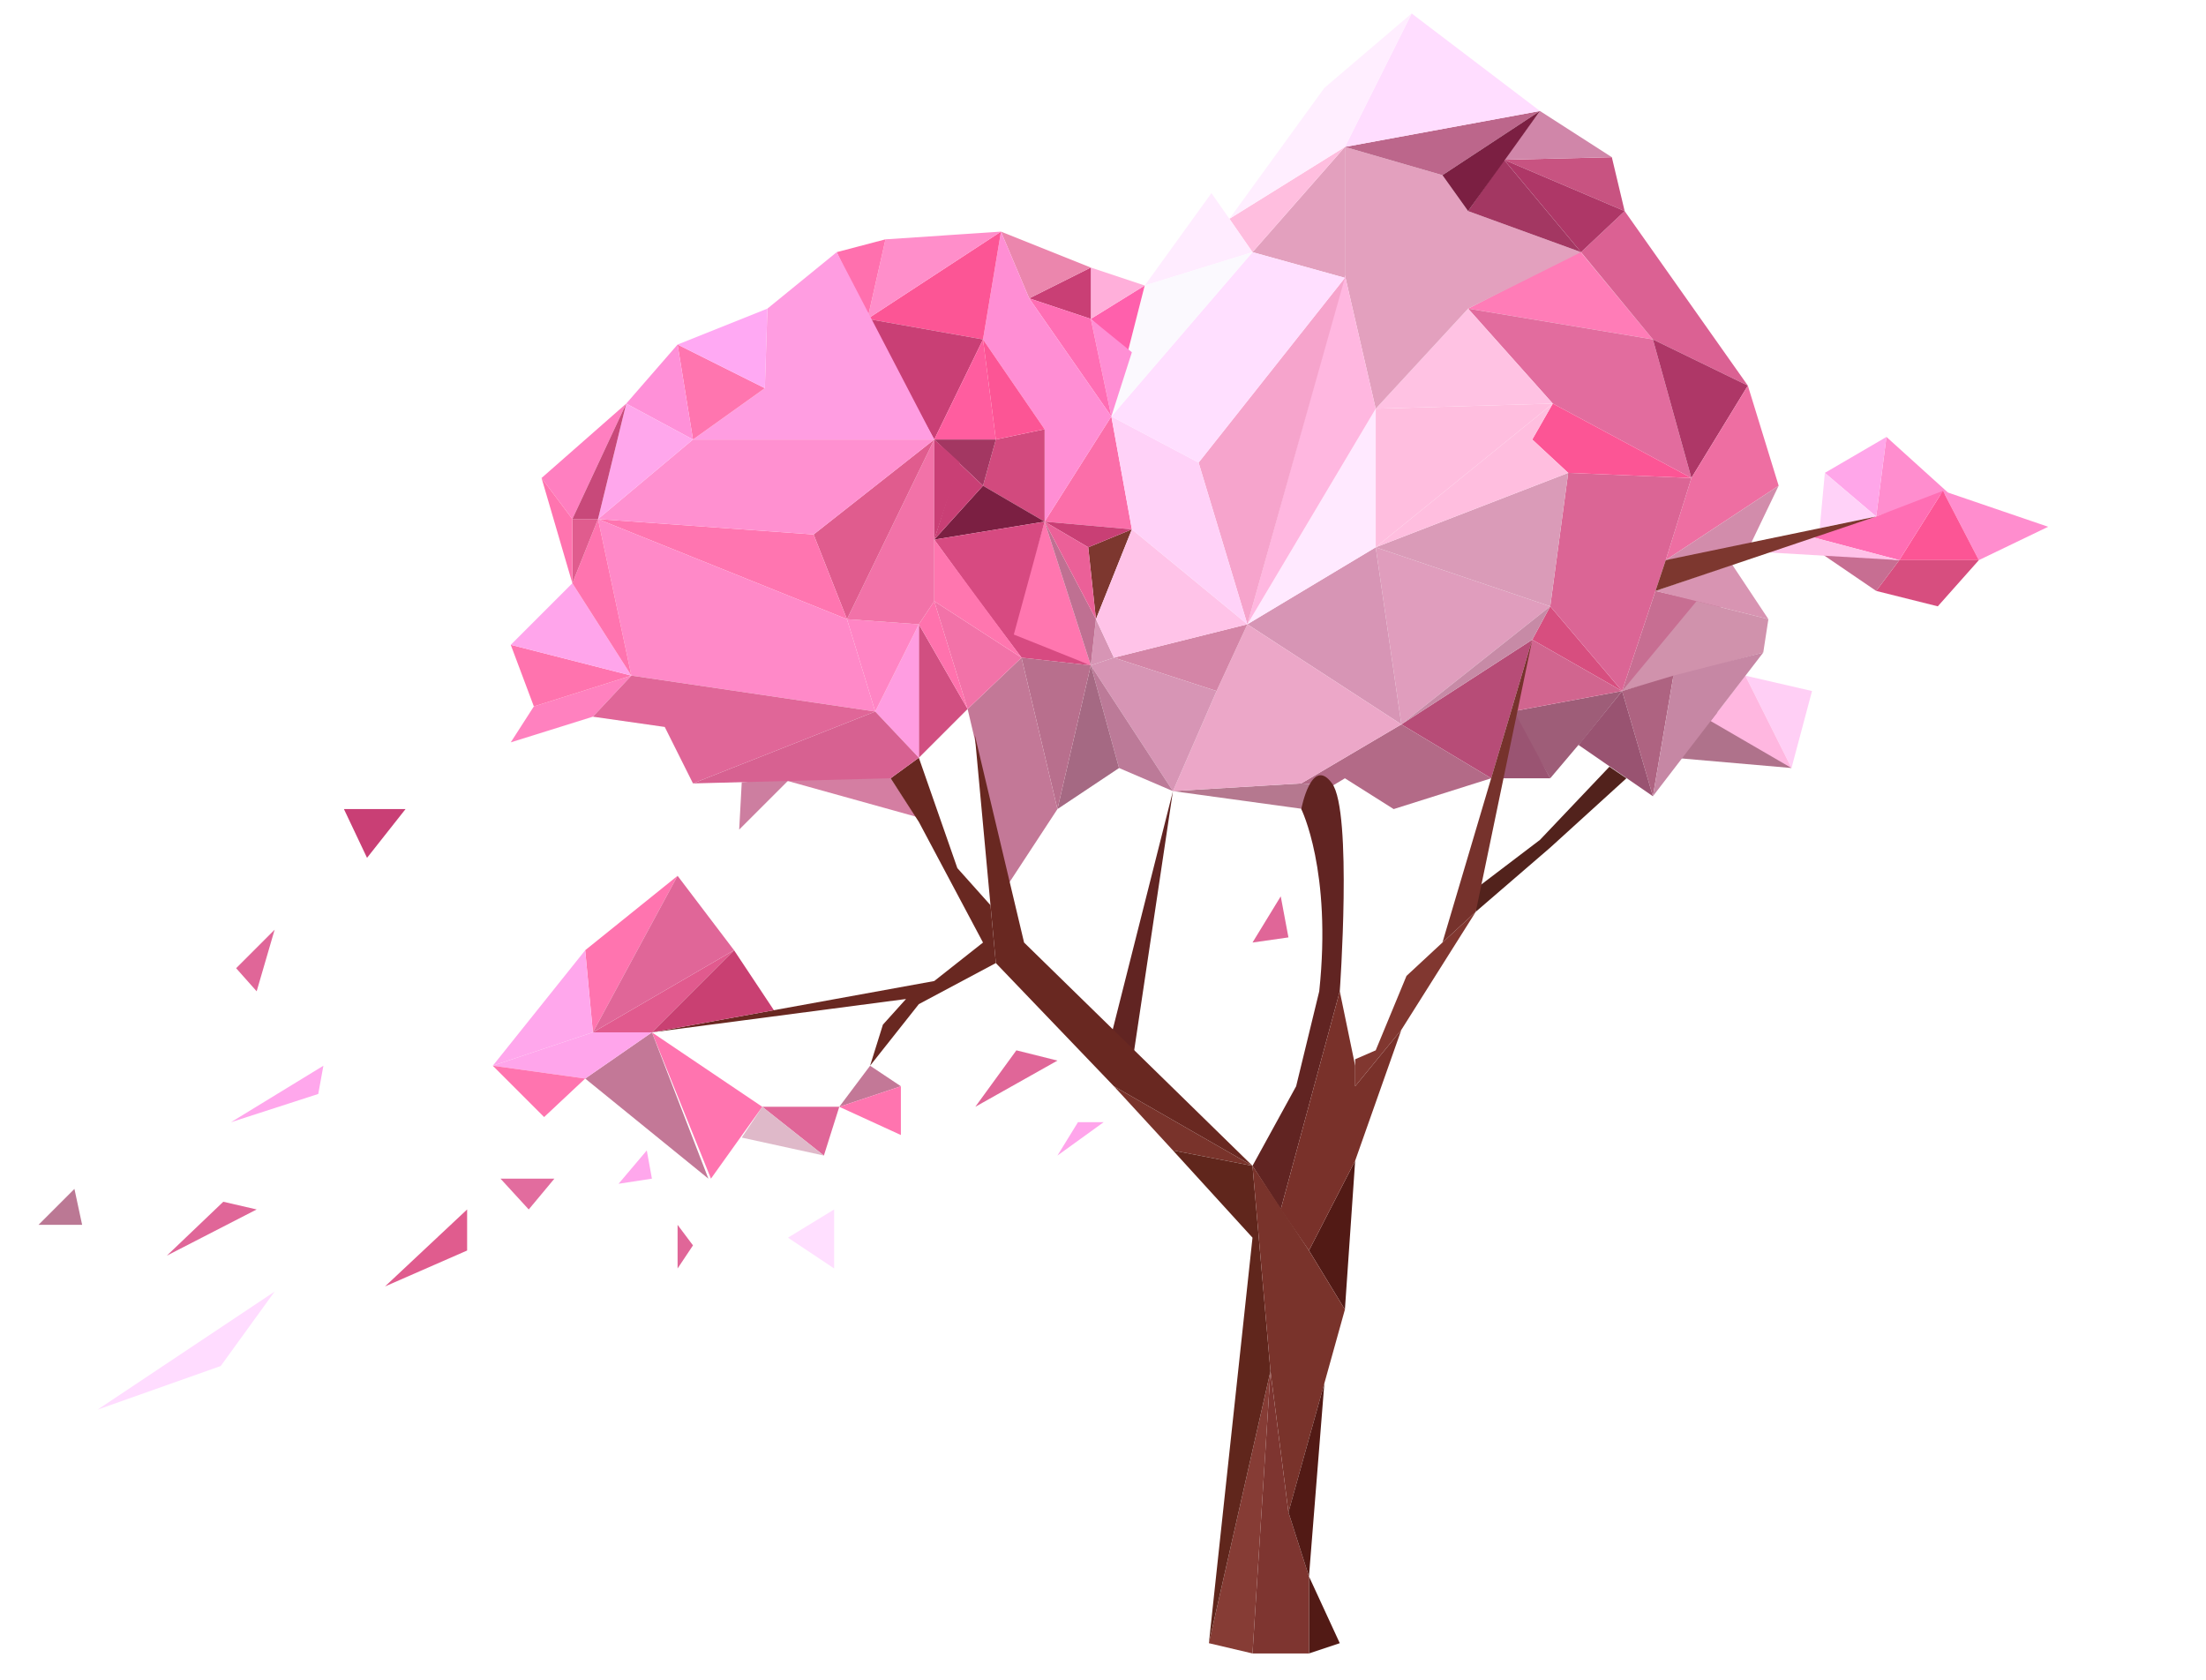 <svg width="1146" height="873" viewBox="0 0 1146 873" fill="none" xmlns="http://www.w3.org/2000/svg">
<path d="M820.667 130.333L858.667 176.333L762.667 160.333L820.667 130.333Z" fill="#FF7CB7"/>
<path d="M908 200.333L858.666 176.333L821.333 131L844 109.667L908 200.333Z" fill="#DB6193"/>
<path d="M762.667 160.333L806.667 209.667L878.667 248.333L858.667 176.333L762.667 160.333Z" fill="#E26C9E"/>
<path d="M908 200.333L878.667 248.333L858.667 176.333L908 200.333Z" fill="#AE3767"/>
<path d="M924 252.333L908 200.333L878.666 248.333L865.333 291L924 252.333Z" fill="#EE6EA2"/>
<path d="M1009.33 255L1028 291L1064 273.667L1009.33 255Z" fill="#FF8DCE"/>
<path d="M980 227L974.667 268.333L1011.95 255.893L980 227Z" fill="#FF8DCE"/>
<path d="M948 245.667L980 227L974.667 268.333L948 245.667Z" fill="#FFA6E9"/>
<path d="M986.667 291H1028L1009.33 255L986.667 291Z" fill="#FC5595"/>
<path d="M974.667 307L986.667 291H1028L1006.67 315L974.667 307Z" fill="#D74E7F"/>
<path d="M945.333 287L974.666 307L986.666 291L945.333 287Z" fill="#C76E92"/>
<path d="M941.333 279L974.666 268.333L1009.33 255L986.666 291L941.333 279Z" fill="#FF6EB4"/>
<path d="M894.667 315L842.667 359L860 307L894.667 315Z" fill="#C76E92"/>
<path d="M918.667 287L986.667 291L941.333 279L918.667 287Z" fill="#FFC1E8"/>
<path d="M924 252.333L908 285.667L865.333 291L924 252.333Z" fill="#D28CAB"/>
<path d="M918.667 321.667L860 307L899.819 293.283L918.667 321.667Z" fill="#D894B2"/>
<path d="M842.667 359L916 339L918.667 321.667L881.333 312.333L842.667 359Z" fill="#D092AC"/>
<path d="M930.667 399L906.667 351L941.333 359L930.667 399Z" fill="#FFCFF5"/>
<path d="M930.666 399L888 367L869.333 393.667L930.666 399Z" fill="#AF728B"/>
<path d="M842.667 359L858.667 413.667L869.333 351L842.667 359Z" fill="#AE6381"/>
<path d="M930.667 399L906.667 351L888.667 374.597L930.667 399Z" fill="#FFB7E0"/>
<path d="M820 387L842.667 359L858.667 413.667L820 387Z" fill="#995371"/>
<path d="M805.333 315L842.667 359L796 332.333L805.333 315Z" fill="#D74E7F"/>
<path d="M805.333 404.333L820 387L821.333 385.667L842.666 359L785.333 369.667L805.333 404.333Z" fill="#9E5D78"/>
<path d="M796 332.333L785.333 369.667L842.666 359L796 332.333Z" fill="#D1658F"/>
<path d="M805.333 404.333H780L786.667 369.667L805.333 404.333Z" fill="#9A5472"/>
<path d="M728 376.333L774.667 404.333L785.333 368.333L796 332.333L728 376.333Z" fill="#B74C77"/>
<path d="M714.667 284.333L728 376.333L805.333 315L714.667 284.333Z" fill="#E09DBD"/>
<path d="M796 332.333L728 376.333L805.333 315L796 332.333Z" fill="#C78AA6"/>
<path d="M714.667 212.334V284.333L806.667 209.667L714.667 212.334Z" fill="#FFBEDF"/>
<path d="M814.666 245.667L805.333 315L842.666 359L865.333 291L878.666 248.333L814.666 245.667Z" fill="#DB6595"/>
<path d="M806.667 209.667L796 228.333L814.667 245.667L878.667 248.333L806.667 209.667Z" fill="#FC5595"/>
<path d="M714.667 284.333L814.667 245.667L805.333 315L714.667 284.333Z" fill="#DA9BB8"/>
<path d="M806.667 209.667L796 228.333L814.667 245.667L714.667 284.333L806.667 209.667Z" fill="#FFBEDF"/>
<path d="M714.667 212.333L762.667 160.333L806.667 209.667L714.667 212.333Z" fill="#FFC2E3"/>
<path d="M698.667 76.334V143L714.667 212.333L762.667 160.333L821.333 131L762.667 109.667L749.333 91L698.667 76.334Z" fill="#E3A0BE"/>
<path d="M800 57.667L749.333 91L698.667 76.333L800 57.667Z" fill="#BC668B"/>
<path d="M844 109.667L781.333 83L837.333 81.667L844 109.667Z" fill="#C85381"/>
<path d="M800 57.667L781.333 83L837.333 81.667L800 57.667Z" fill="#D086A9"/>
<path d="M821.333 131L781.333 83L844 109.667L821.333 131Z" fill="#AE3767"/>
<path d="M762.667 109.667L781.333 83L821.333 131L762.667 109.667Z" fill="#A33762"/>
<path d="M948 245.667L945.333 274.341L974.666 268.333L948 245.667Z" fill="#FFD2F8"/>
<path d="M728 376.333L648 324.333L714.667 284.333L728 376.333Z" fill="#D795B5"/>
<path d="M714.667 212.333L648 324.333L714.667 284.333V212.333Z" fill="#FFE9FF"/>
<path d="M698.667 143L648 324.333L714.667 212.334L698.667 143Z" fill="#FFB7E0"/>
<path d="M622.667 240.333L648 324.333L698.667 144.333L622.667 240.333Z" fill="#F6A4CC"/>
<path d="M609.333 411L676 407L692 408.333L677.333 420.333L609.333 411Z" fill="#B5788F"/>
<path d="M728 376.333L676 407L692 408.333L698.667 404.333L724 420.333L774.667 404.333L728 376.333Z" fill="#B36A87"/>
<path d="M648 324.333L632 359L609.333 411L676 407L728 376.333L648 324.333Z" fill="#ECA7C8"/>
<path d="M578.667 341.667L648 324.333L632 359L578.667 341.667Z" fill="#D485A7"/>
<path d="M609.333 411L566.667 345.667L578.667 341.667L632 359L609.333 411Z" fill="#D795B5"/>
<path d="M581.333 399L609.333 411L566.667 345.667L581.333 399Z" fill="#BC7A98"/>
<path d="M549.333 420.333L581.333 399L566.666 345.667L549.333 420.333Z" fill="#A56983"/>
<path d="M530.667 341.667L549.333 420.333L566.667 345.667L530.667 341.667Z" fill="#B86F8D"/>
<path d="M502.667 368.333L530.667 341.667L549.333 420.333L524 459L502.667 368.333Z" fill="#C37897"/>
<path d="M542.666 271L566.666 345.667L525.333 331L542.666 271Z" fill="#FF76AF"/>
<path d="M565.333 284.333L569.333 321.667L588 275L565.333 284.333Z" fill="#7D372F"/>
<path d="M577.333 216.333L588 275L542.667 271L577.333 216.333Z" fill="#FB6EA9"/>
<path d="M565.333 284.333L542.667 271L588 275L565.333 284.333Z" fill="#C93F75"/>
<path d="M569.333 321.667L566.667 345.667L578.667 341.667L569.333 321.667Z" fill="#D795B5"/>
<path d="M542.667 271L566.667 345.667L569.333 321.667L542.667 271Z" fill="#BF7092"/>
<path d="M565.333 284.333L569.333 321.667L542.667 271L565.333 284.333Z" fill="#EB6098"/>
<path d="M648 324.333L588 275L569.333 321.667L578.666 341.667L648 324.333Z" fill="#FFC3E8"/>
<path d="M622.666 240.333L577.333 216.333L588 275L648 324.333L622.666 240.333Z" fill="#FFD2F8"/>
<path d="M698.667 144.333L650.667 131L698.667 76.334V144.333Z" fill="#E3A0BE"/>
<path d="M577.333 216.333L650.666 131L698.666 144.334L622.666 240.333L577.333 216.333Z" fill="#FFDFFF"/>
<path d="M733.333 7L698.667 76.334L800 57.667L733.333 7Z" fill="#FFDDFF"/>
<path d="M638.667 113.667L698.667 76.333L650.667 131L638.667 113.667Z" fill="#FFBEDF"/>
<path d="M733.333 7L688 45.667L638.667 113.667L698.667 76.333L733.333 7Z" fill="#FFEEFF"/>
<path d="M594.667 148.333L629.333 100.333L638.667 113.667L650.667 131L594.667 148.333Z" fill="#FFECFF"/>
<path d="M577.333 216.333L594.666 148.334L650.666 131L577.333 216.333Z" fill="#FBF9FE"/>
<path d="M566.667 165.667L585.836 182.979L594.667 148.333L566.667 165.667Z" fill="#FF60AC"/>
<path d="M566.667 139V165.667L594.667 148.333L566.667 139Z" fill="#FFAFDA"/>
<path d="M534.667 155L566.667 165.667V139L534.667 155Z" fill="#C93F75"/>
<path d="M577.333 216.333L566.667 165.667L588 183L577.333 216.333Z" fill="#FF8ED4"/>
<path d="M534.667 155L577.333 216.333L566.667 165.667L534.667 155Z" fill="#FF6EB4"/>
<path d="M520 120.333L534.667 155L566.667 139L520 120.333Z" fill="#EB86AD"/>
<path d="M577.333 216.333L542.667 271V223L510.667 176.333L520 120.333L534.667 155L577.333 216.333Z" fill="#FF8ED4"/>
<path d="M450.667 165.667L510.667 176.333L520 120.333L450.667 165.667Z" fill="#FC5595"/>
<path d="M460 124.333L450.667 165.667L520 120.333L460 124.333Z" fill="#FF8ECA"/>
<path d="M434.667 131L460 124.333L450.667 165.667L434.667 131Z" fill="#FF70AE"/>
<path d="M485.333 228.333L510.667 176.333L450.667 165.667L485.333 228.333Z" fill="#C93F75"/>
<path d="M517.333 228.333L542.667 223V271L510.667 252.333L517.333 228.333Z" fill="#D24A7E"/>
<path d="M485.333 228.333H517.333L510.666 176.333L485.333 228.333Z" fill="#FF5D9F"/>
<path d="M542.667 223L517.333 228.333L510.667 176.333L542.667 223Z" fill="#FC5595"/>
<path d="M485.333 280.333L542.666 271L510.666 252.333L485.333 280.333Z" fill="#7B1F42"/>
<path d="M485.333 312.333L502.666 368.333L530.666 341.667L485.333 312.333Z" fill="#F272A8"/>
<path d="M477.333 393.667V324.333L502.666 368.333L477.333 393.667Z" fill="#D14F81"/>
<path d="M506.666 309.667L530.666 341.667L566.666 345.667L526.666 329.667L542.666 271L485.333 280.333L506.666 309.667Z" fill="#D74A81"/>
<path d="M485.333 312.333L530.666 341.667L506.977 309.616L485.333 280.333V312.333Z" fill="#FF76AF"/>
<path d="M477.333 324.333L502.666 368.333L485.333 312.333L477.333 324.333Z" fill="#FF72AD"/>
<path d="M454.667 369.667L477.333 324.333V393.667L454.667 369.667Z" fill="#FF9DE1"/>
<path d="M485.333 228.333L510.666 252.333L517.333 228.333H485.333Z" fill="#A33762"/>
<path d="M440 321.667L477.333 324.333L454.667 369.667L440 321.667Z" fill="#FF85C4"/>
<path d="M485.333 228.333L440 321.667L477.333 324.333L485.333 312.333V280.333V228.333Z" fill="#F272A8"/>
<path d="M498 240.333L485.333 280.333L510.666 252.333L498 240.333Z" fill="#C93F75"/>
<path d="M485.333 228.333V280.333L498.666 240.333L485.333 228.333Z" fill="#C93F75"/>
<path d="M422.667 277.667L485.333 228.333L440 321.667L422.667 277.667Z" fill="#E05C8E"/>
<path d="M310.667 269.667L422.666 277.667L440 321.667L310.667 269.667Z" fill="#FF75B0"/>
<path d="M328 351L454.667 369.667L440 321.667L310.667 269.667L328 351Z" fill="#FF89C8"/>
<path d="M277.333 367L328 351L308 372.333L265.333 385.667L277.333 367Z" fill="#FF81BF"/>
<path d="M265.333 335L277.333 367L328 351L265.333 335Z" fill="#FF73AE"/>
<path d="M297.333 303L328 351L265.333 335L297.333 303Z" fill="#FFA5EB"/>
<path d="M328 351L308 372.333L345.333 377.667L360 407L454.667 369.667L328 351Z" fill="#E06698"/>
<path d="M360 228.333H485.333L422.666 277.667L310.667 269.667L360 228.333Z" fill="#FF90D0"/>
<path d="M398.667 160.334L434.667 131L485.333 228.333H360L397.333 201.667L398.667 160.334Z" fill="#FF9DE1"/>
<path d="M352 179L360 228.333L397.333 201.667L352 179Z" fill="#FF75AF"/>
<path d="M398.667 160.333L397.333 201.667L352 179L398.667 160.333Z" fill="#FFA9F3"/>
<path d="M325.333 209.667L352 179L360 228.333L325.333 209.667Z" fill="#FF90D8"/>
<path d="M310.667 269.667L325.333 209.667L360 228.333L310.667 269.667Z" fill="#FFA7EC"/>
<path d="M297.333 303L310.666 269.667L328 351L297.333 303Z" fill="#FF74AF"/>
<path d="M281.333 248.333L325.333 209.667L297.333 269.667L281.333 248.333Z" fill="#FF7FC0"/>
<path d="M297.333 303V269.667H310.666L297.333 303Z" fill="#E05C8E"/>
<path d="M281.333 248.333L297.333 303V269.667L281.333 248.333Z" fill="#FF74AF"/>
<path d="M325.333 209.667L310.666 269.667H297.333L325.333 209.667Z" fill="#C8497A"/>
<path d="M385.333 406.412L384 431L410.667 404.333L385.333 406.412Z" fill="#CD7EA0"/>
<path d="M476 424.333L462.667 404.333L399.36 403L476 424.333Z" fill="#D47EA2"/>
<path d="M609.333 597.667L578.667 564.333L650.667 605.667L609.333 597.667Z" fill="#79332B"/>
<path d="M609.333 411L576 543L588 553.667L609.333 411Z" fill="#612422"/>
<path d="M680 649.667L704 603L698.667 680.333L680 649.667Z" fill="#521A15"/>
<path d="M676 420.334C676 420.334 692 452.334 685.333 515L673.333 564.333L650.667 605.667L665.333 628.333L696 515C696 515 702.667 421.667 692 407C681.333 392.334 676 420.334 676 420.334Z" fill="#612422"/>
<path d="M704 553.667L696 515L665.333 628.333L680 649.667L704 603L728 535L704 564.333V553.667Z" fill="#79312A"/>
<path d="M714.667 545.667L704 550.307V564.333L728 535L766.667 473.667L749.333 489.667L730.667 507L714.667 545.667Z" fill="#813730"/>
<path d="M836.07 398.333L799.999 436.333L766.666 461.667V473.667L805.333 440.333L844.913 404.333L836.07 398.333Z" fill="#52221C"/>
<path d="M477.333 393.667L497.333 451L514.552 470.257L517.333 500.333L477.333 521.667L452 553.667L458.666 532.333L470.666 519L338.667 536.333L485.333 509.667L510.666 489.667L477.333 427L462.666 404.333L477.333 393.667Z" fill="#692821"/>
<path d="M452 553.667L468 564.333L436 575L452 553.667Z" fill="#C37897"/>
<path d="M468 589.667L436 575L468 564.333V589.667Z" fill="#FF74AF"/>
<path d="M428 600.333L396 575H436L428 600.333Z" fill="#E06698"/>
<path d="M385.333 591L428 600.333L396 575L385.333 591Z" fill="#DFB9C9"/>
<path d="M338.667 536.333L369.333 612.333L396 575L338.667 536.333Z" fill="#FF74AF"/>
<path d="M304 560.333L338.667 536.333L368 612.333L304 560.333Z" fill="#C37897"/>
<path d="M256 553.667L304 560.333L338.667 536.333H308L256 553.667Z" fill="#FFA5EB"/>
<path d="M352 455L308 536.333L304 493.667L352 455Z" fill="#FF74AF"/>
<path d="M338.667 536.333L381.333 493.667L308 536.333H338.667Z" fill="#E15A8E"/>
<path d="M352 455L308 536.333L381.333 493.667L352 455Z" fill="#E06698"/>
<path d="M338.667 536.333L402.027 524.813L381.333 493.667L338.667 536.333Z" fill="#C94072"/>
<path d="M256 553.667L282.667 580.333L304 560.333L256 553.667Z" fill="#FF74AF"/>
<path d="M336 597.667L338.666 612.333L321.333 615L336 597.667Z" fill="#FFA7EC"/>
<path d="M352 636.333V659L360 647L352 636.333Z" fill="#E06698"/>
<path d="M304 493.667L256 553.667L308 536.333L304 493.667Z" fill="#FFA7EC"/>
<path d="M628 853.667L650.667 859L660 712.333L628 853.667Z" fill="#863C35"/>
<path d="M650.666 605.667L660 712.333L628 853.667L650.666 643L609.333 597.667L650.666 605.667Z" fill="#60261C"/>
<path d="M680 859L696 853.667L680 819V859Z" fill="#521A15"/>
<path d="M698.667 680.333L669.333 785.667L660 712.333L650.667 605.667L680 649.667L698.667 680.333Z" fill="#79332B"/>
<path d="M650.667 859H680V819L669.333 785.667L660 712.333L650.667 859Z" fill="#7E3530"/>
<path d="M688 718.637L669.333 785.666L680 819L688 718.637Z" fill="#521A15"/>
<path d="M858.667 413.667L907.375 350.233L916 339L869.333 351L858.667 413.667Z" fill="#C687A4"/>
<path d="M762.666 109.667L800 57.667L749.333 91L762.666 109.667Z" fill="#7B1F42"/>
<path d="M506.358 381.667L517.333 500.333L578.666 564.333L650.666 605.667L532 489.667L506.358 381.667Z" fill="#692821"/>
<path d="M860 307L974.667 268.333L865.333 291L860 307Z" fill="#7D372F"/>
<path d="M766.666 473.667L796 332.333L785.128 368.989L774.644 404.333L749.333 489.667L766.666 473.667Z" fill="#76322C"/>
<path d="M454.667 369.667L360 407L462.667 404.333L477.333 393.667L454.667 369.667Z" fill="#D76191"/>
<path d="M560 583H573.333L549.333 600.333L560 583Z" fill="#FFA5EB"/>
<path d="M260 612.333H288L274.667 628.333L260 612.333Z" fill="#E26C9E"/>
<path d="M120 583L168 553.667L165.333 568.333L120 583Z" fill="#FFA7EC"/>
<path d="M50.666 732.333L142.667 671L114.667 709.667L50.666 732.333Z" fill="#FFDCFF"/>
<path d="M433.333 628.333V659L409.333 643L433.333 628.333Z" fill="#FFDFFF"/>
<path d="M242.667 628.333V649.666L200 668.333L242.667 628.333Z" fill="#E05C8E"/>
<path d="M142.667 483L133.333 515L122.667 503L142.667 483Z" fill="#E06698"/>
<path d="M38.667 617.667L42.667 636.333H20L38.667 617.667Z" fill="#BB7894"/>
<path d="M665.333 465.667L650.667 489.667L669.333 487L665.333 465.667Z" fill="#E06698"/>
<path d="M178.667 420.333H210.667L190.667 445.667L178.667 420.333Z" fill="#C93F75"/>
<path d="M506.667 575L549.333 551L528 545.667L506.667 575Z" fill="#E06698"/>
<path d="M116 624.333L133.333 628.333L86.666 652.333L116 624.333Z" fill="#E06698"/>
</svg>
